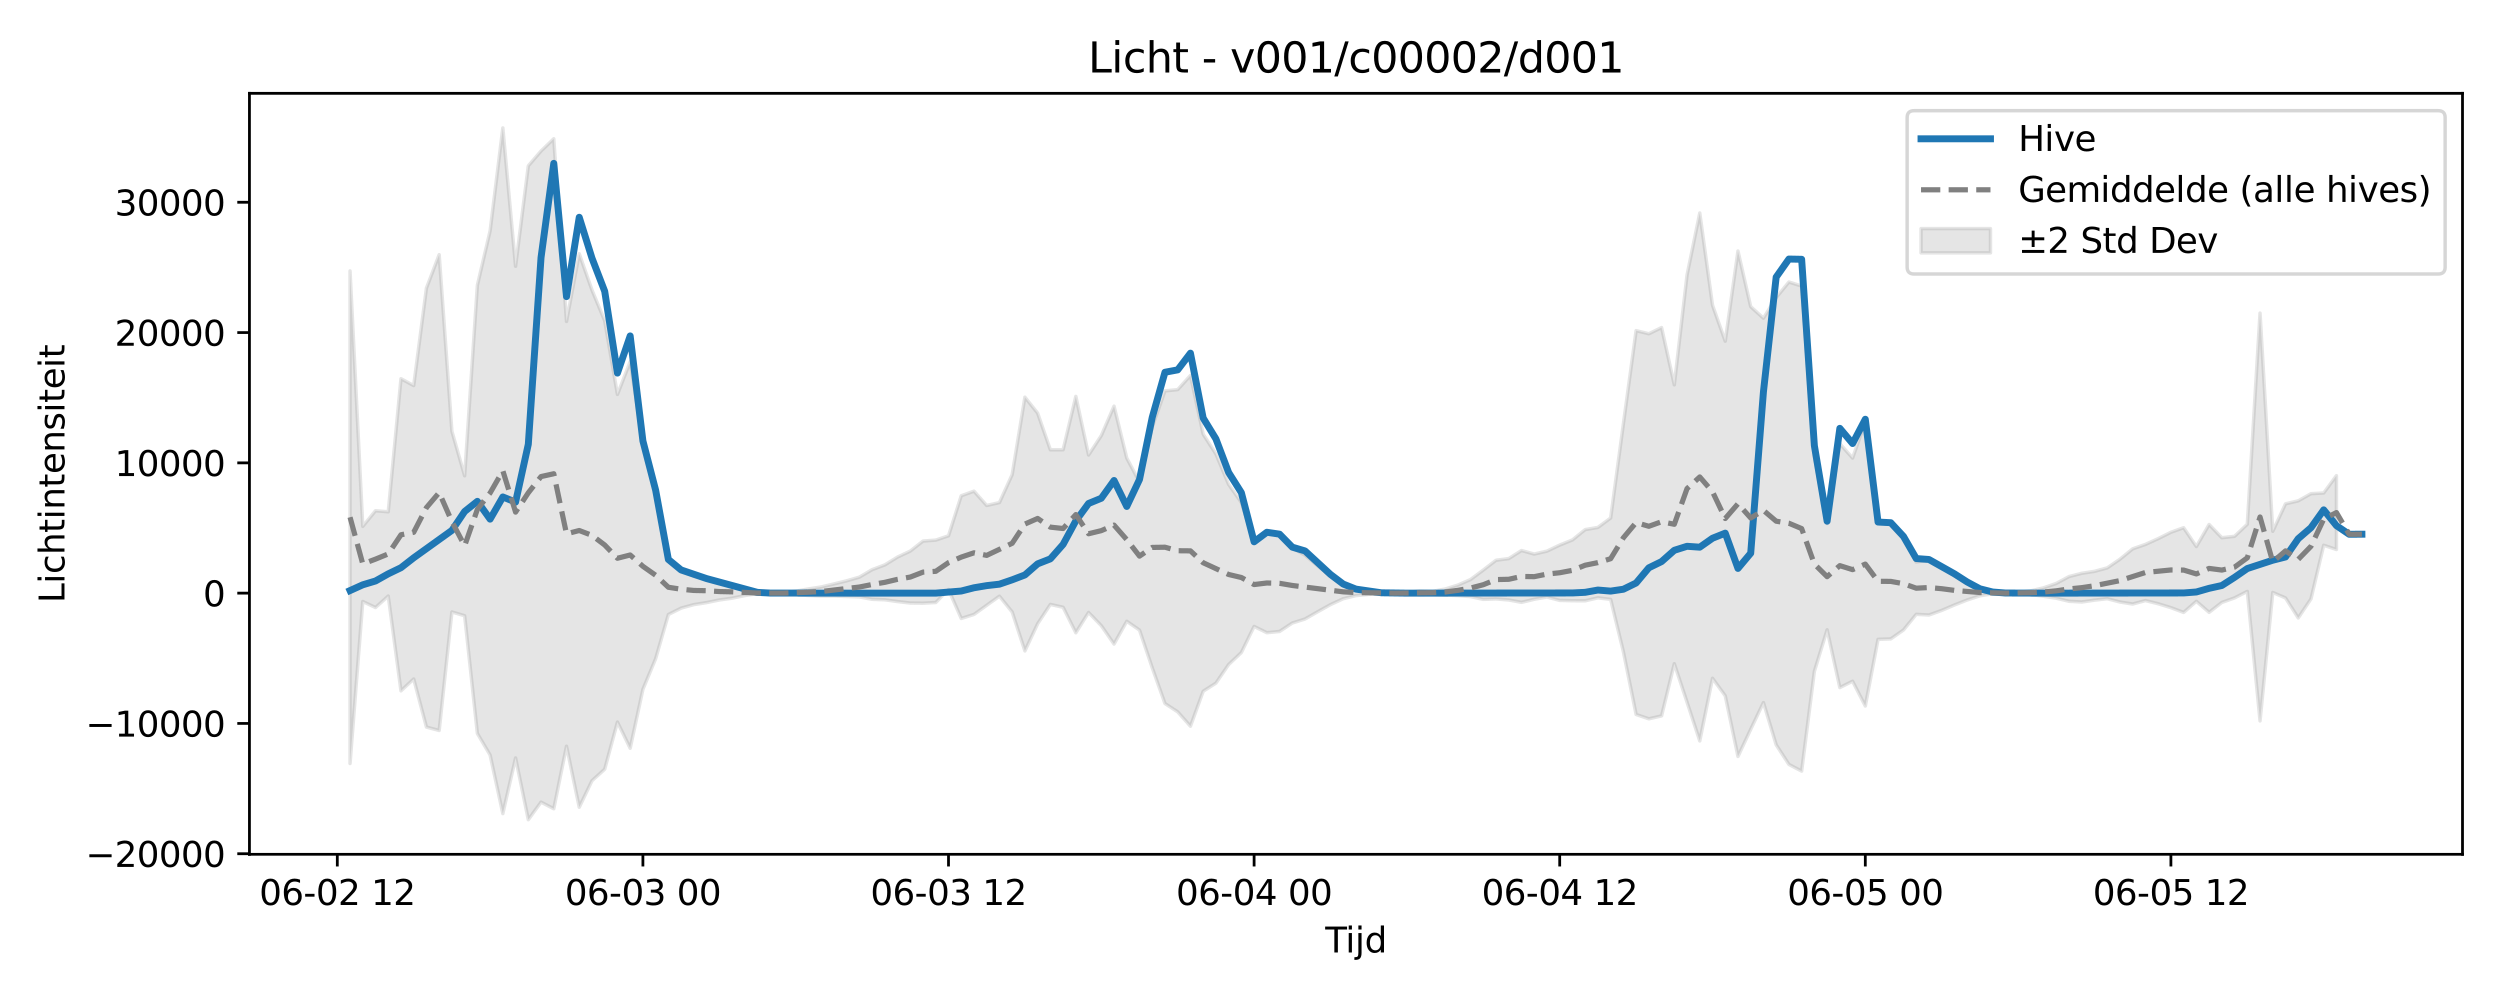 <?xml version="1.0" encoding="utf-8" standalone="no"?>
<!DOCTYPE svg PUBLIC "-//W3C//DTD SVG 1.1//EN"
  "http://www.w3.org/Graphics/SVG/1.1/DTD/svg11.dtd">
<svg xmlns:xlink="http://www.w3.org/1999/xlink" width="720pt" height="288pt" viewBox="0 0 720 288" xmlns="http://www.w3.org/2000/svg" version="1.1">
 <defs>
  <style type="text/css">*{stroke-linejoin: round; stroke-linecap: butt}</style>
 </defs>
 <g id="figure_1">
  <g id="patch_1">
   <path d="M 0 288 
L 720 288 
L 720 0 
L 0 0 
z
" style="fill: #ffffff"/>
  </g>
  <g id="axes_1">
   <g id="patch_2">
    <path d="M 71.84 246.04 
L 709.2 246.04 
L 709.2 26.88 
L 71.84 26.88 
z
" style="fill: #ffffff"/>
   </g>
   <g id="FillBetweenPolyCollection_1">
    <defs>
     <path id="m5ba660b149" d="M 100.811 -209.967 
L 100.811 -68.106 
L 104.478 -114.769 
L 108.145 -113.027 
L 111.813 -116.335 
L 115.48 -89.032 
L 119.147 -92.454 
L 122.814 -78.601 
L 126.481 -77.619 
L 130.149 -111.748 
L 133.816 -110.667 
L 137.483 -76.762 
L 141.15 -70.55 
L 144.817 -53.676 
L 148.485 -69.714 
L 152.152 -51.922 
L 155.819 -56.99 
L 159.486 -55.078 
L 163.153 -73.093 
L 166.821 -55.512 
L 170.488 -63.145 
L 174.155 -66.466 
L 177.822 -80.051 
L 181.489 -72.497 
L 185.157 -89.466 
L 188.824 -98.288 
L 192.491 -111.013 
L 196.158 -112.862 
L 199.825 -113.867 
L 203.493 -114.45 
L 207.16 -115.207 
L 210.827 -115.715 
L 214.494 -116.474 
L 218.161 -117.042 
L 221.829 -117.163 
L 225.496 -117.105 
L 229.163 -116.818 
L 232.83 -116.49 
L 236.497 -116.327 
L 240.165 -116.335 
L 243.832 -116.211 
L 247.499 -116.088 
L 251.166 -115.4 
L 254.833 -115.257 
L 258.501 -114.748 
L 262.168 -114.319 
L 265.835 -114.281 
L 269.502 -114.474 
L 273.169 -118.237 
L 276.837 -109.886 
L 280.504 -111.037 
L 284.171 -113.679 
L 287.838 -116.298 
L 291.506 -111.75 
L 295.173 -100.527 
L 298.84 -108.36 
L 302.507 -113.921 
L 306.174 -113.104 
L 309.842 -105.76 
L 313.509 -111.607 
L 317.176 -107.795 
L 320.843 -102.504 
L 324.51 -109.07 
L 328.178 -106.534 
L 331.845 -95.682 
L 335.512 -85.376 
L 339.179 -82.984 
L 342.846 -78.845 
L 346.514 -88.91 
L 350.181 -91.259 
L 353.848 -96.615 
L 357.515 -100.073 
L 361.182 -107.582 
L 364.85 -105.783 
L 368.517 -106.138 
L 372.184 -108.569 
L 375.851 -109.725 
L 379.518 -111.83 
L 383.186 -113.874 
L 386.853 -115.571 
L 390.52 -116.465 
L 394.187 -116.805 
L 397.854 -117.115 
L 401.522 -117.161 
L 405.189 -117.074 
L 408.856 -116.767 
L 412.523 -116.905 
L 416.19 -116.623 
L 419.858 -116.463 
L 423.525 -116.177 
L 427.192 -115.379 
L 430.859 -115.512 
L 434.526 -115.205 
L 438.194 -114.518 
L 441.861 -115.41 
L 445.528 -116.057 
L 449.195 -115.081 
L 452.862 -114.985 
L 456.53 -114.963 
L 460.197 -115.829 
L 463.864 -115.377 
L 467.531 -100.327 
L 471.198 -82.23 
L 474.866 -80.98 
L 478.533 -81.825 
L 482.2 -96.85 
L 485.867 -85.774 
L 489.534 -74.615 
L 493.202 -92.652 
L 496.869 -87.605 
L 500.536 -70.134 
L 504.203 -77.954 
L 507.871 -85.665 
L 511.538 -73.503 
L 515.205 -67.842 
L 518.872 -65.921 
L 522.539 -94.642 
L 526.207 -106.621 
L 529.874 -89.974 
L 533.541 -91.808 
L 537.208 -84.665 
L 540.875 -103.871 
L 544.543 -103.995 
L 548.21 -106.563 
L 551.877 -111.069 
L 555.544 -110.878 
L 559.211 -112.201 
L 562.879 -113.764 
L 566.546 -115.203 
L 570.213 -116.409 
L 573.88 -116.976 
L 577.547 -117.151 
L 581.215 -117.071 
L 584.882 -116.77 
L 588.549 -116.274 
L 592.216 -115.706 
L 595.883 -114.829 
L 599.551 -114.622 
L 603.218 -115.156 
L 606.885 -115.571 
L 610.552 -114.619 
L 614.219 -114.037 
L 617.887 -115.037 
L 621.554 -114.122 
L 625.221 -112.995 
L 628.888 -111.62 
L 632.555 -114.822 
L 636.223 -111.641 
L 639.89 -114.5 
L 643.557 -115.804 
L 647.224 -117.682 
L 650.891 -80.377 
L 654.559 -117.371 
L 658.226 -115.797 
L 661.893 -110.032 
L 665.56 -115.518 
L 669.227 -130.966 
L 672.895 -129.741 
L 672.895 -151.012 
L 672.895 -151.012 
L 669.227 -146.024 
L 665.56 -145.817 
L 661.893 -143.764 
L 658.226 -142.898 
L 654.559 -134.983 
L 650.891 -197.832 
L 647.224 -137.019 
L 643.557 -133.545 
L 639.89 -133.138 
L 636.223 -136.952 
L 632.555 -130.597 
L 628.888 -136.019 
L 625.221 -134.705 
L 621.554 -132.872 
L 617.887 -131.214 
L 614.219 -129.942 
L 610.552 -126.949 
L 606.885 -124.448 
L 603.218 -123.456 
L 599.551 -122.889 
L 595.883 -121.953 
L 592.216 -119.979 
L 588.549 -118.708 
L 584.882 -117.842 
L 581.215 -117.336 
L 577.547 -117.221 
L 573.88 -117.469 
L 570.213 -118.3 
L 566.546 -120.069 
L 562.879 -122.179 
L 559.211 -124.703 
L 555.544 -126.704 
L 551.877 -126.13 
L 548.21 -133.233 
L 544.543 -137.119 
L 540.875 -137.308 
L 537.208 -166.411 
L 533.541 -156.079 
L 529.874 -160.22 
L 526.207 -137.216 
L 522.539 -156.473 
L 518.872 -205.616 
L 515.205 -206.775 
L 511.538 -202.292 
L 507.871 -196.359 
L 504.203 -199.687 
L 500.536 -215.705 
L 496.869 -189.741 
L 493.202 -200.106 
L 489.534 -226.659 
L 485.867 -208.8 
L 482.2 -177.165 
L 478.533 -193.667 
L 474.866 -191.878 
L 471.198 -192.775 
L 467.531 -165.908 
L 463.864 -138.811 
L 460.197 -136.105 
L 456.53 -135.473 
L 452.862 -132.502 
L 449.195 -131.019 
L 445.528 -129.277 
L 441.861 -128.434 
L 438.194 -129.452 
L 434.526 -127.124 
L 430.859 -126.65 
L 427.192 -123.829 
L 423.525 -121.099 
L 419.858 -119.496 
L 416.19 -118.355 
L 412.523 -117.7 
L 408.856 -117.825 
L 405.189 -117.336 
L 401.522 -117.202 
L 397.854 -117.266 
L 394.187 -117.72 
L 390.52 -118.218 
L 386.853 -119.528 
L 383.186 -122.017 
L 379.518 -125.013 
L 375.851 -128.1 
L 372.184 -130.198 
L 368.517 -133.877 
L 364.85 -134.414 
L 361.182 -131.716 
L 357.515 -143.279 
L 353.848 -148.481 
L 350.181 -157.255 
L 346.514 -162.953 
L 342.846 -179.86 
L 339.179 -175.789 
L 335.512 -175.428 
L 331.845 -165.001 
L 328.178 -149.139 
L 324.51 -156.084 
L 320.843 -171.027 
L 317.176 -162.557 
L 313.509 -156.951 
L 309.842 -173.842 
L 306.174 -158.469 
L 302.507 -158.448 
L 298.84 -169.01 
L 295.173 -173.617 
L 291.506 -151.319 
L 287.838 -143.264 
L 284.171 -142.425 
L 280.504 -146.547 
L 276.837 -145.221 
L 273.169 -133.698 
L 269.502 -132.447 
L 265.835 -132.18 
L 262.168 -129.299 
L 258.501 -127.566 
L 254.833 -125.317 
L 251.166 -123.938 
L 247.499 -121.782 
L 243.832 -120.725 
L 240.165 -119.825 
L 236.497 -118.956 
L 232.83 -118.391 
L 229.163 -117.731 
L 225.496 -117.281 
L 221.829 -117.197 
L 218.161 -117.373 
L 214.494 -118.205 
L 210.827 -119.386 
L 207.16 -120.063 
L 203.493 -121.301 
L 199.825 -122.028 
L 196.158 -123.747 
L 192.491 -126.723 
L 188.824 -146.358 
L 185.157 -160.338 
L 181.489 -183.832 
L 177.822 -174.4 
L 174.155 -195.613 
L 170.488 -204.48 
L 166.821 -214.916 
L 163.153 -195.42 
L 159.486 -248.044 
L 155.819 -244.509 
L 152.152 -240.238 
L 148.485 -211.309 
L 144.817 -251.158 
L 141.15 -221.505 
L 137.483 -205.843 
L 133.816 -150.961 
L 130.149 -163.799 
L 126.481 -214.655 
L 122.814 -205.022 
L 119.147 -176.954 
L 115.48 -178.935 
L 111.813 -140.609 
L 108.145 -140.908 
L 104.478 -136.405 
L 100.811 -209.967 
z
" style="stroke: #808080; stroke-opacity: 0.2"/>
    </defs>
    <g clip-path="url(#pe8f5795808)">
     <use xlink:href="#m5ba660b149" x="0" y="288" style="fill: #808080; fill-opacity: 0.2; stroke: #808080; stroke-opacity: 0.2"/>
    </g>
   </g>
   <g id="matplotlib.axis_1">
    <g id="xtick_1">
     <g id="line2d_1">
      <defs>
       <path id="mc832cf63a9" d="M 0 0 
L 0 3.5 
" style="stroke: #000000; stroke-width: 0.8"/>
      </defs>
      <g>
       <use xlink:href="#mc832cf63a9" x="97.144" y="246.04" style="stroke: #000000; stroke-width: 0.8"/>
      </g>
     </g>
     <g id="text_1">
      <!-- 06-02 12 -->
      <g transform="translate(74.663 260.638) scale(0.1 -0.1)">
       <defs>
        <path id="DejaVuSans-30" d="M 2034 4250 
Q 1547 4250 1301 3770 
Q 1056 3291 1056 2328 
Q 1056 1369 1301 889 
Q 1547 409 2034 409 
Q 2525 409 2770 889 
Q 3016 1369 3016 2328 
Q 3016 3291 2770 3770 
Q 2525 4250 2034 4250 
z
M 2034 4750 
Q 2819 4750 3233 4129 
Q 3647 3509 3647 2328 
Q 3647 1150 3233 529 
Q 2819 -91 2034 -91 
Q 1250 -91 836 529 
Q 422 1150 422 2328 
Q 422 3509 836 4129 
Q 1250 4750 2034 4750 
z
" transform="scale(0.016)"/>
        <path id="DejaVuSans-36" d="M 2113 2584 
Q 1688 2584 1439 2293 
Q 1191 2003 1191 1497 
Q 1191 994 1439 701 
Q 1688 409 2113 409 
Q 2538 409 2786 701 
Q 3034 994 3034 1497 
Q 3034 2003 2786 2293 
Q 2538 2584 2113 2584 
z
M 3366 4563 
L 3366 3988 
Q 3128 4100 2886 4159 
Q 2644 4219 2406 4219 
Q 1781 4219 1451 3797 
Q 1122 3375 1075 2522 
Q 1259 2794 1537 2939 
Q 1816 3084 2150 3084 
Q 2853 3084 3261 2657 
Q 3669 2231 3669 1497 
Q 3669 778 3244 343 
Q 2819 -91 2113 -91 
Q 1303 -91 875 529 
Q 447 1150 447 2328 
Q 447 3434 972 4092 
Q 1497 4750 2381 4750 
Q 2619 4750 2861 4703 
Q 3103 4656 3366 4563 
z
" transform="scale(0.016)"/>
        <path id="DejaVuSans-2d" d="M 313 2009 
L 1997 2009 
L 1997 1497 
L 313 1497 
L 313 2009 
z
" transform="scale(0.016)"/>
        <path id="DejaVuSans-32" d="M 1228 531 
L 3431 531 
L 3431 0 
L 469 0 
L 469 531 
Q 828 903 1448 1529 
Q 2069 2156 2228 2338 
Q 2531 2678 2651 2914 
Q 2772 3150 2772 3378 
Q 2772 3750 2511 3984 
Q 2250 4219 1831 4219 
Q 1534 4219 1204 4116 
Q 875 4013 500 3803 
L 500 4441 
Q 881 4594 1212 4672 
Q 1544 4750 1819 4750 
Q 2544 4750 2975 4387 
Q 3406 4025 3406 3419 
Q 3406 3131 3298 2873 
Q 3191 2616 2906 2266 
Q 2828 2175 2409 1742 
Q 1991 1309 1228 531 
z
" transform="scale(0.016)"/>
        <path id="DejaVuSans-20" transform="scale(0.016)"/>
        <path id="DejaVuSans-31" d="M 794 531 
L 1825 531 
L 1825 4091 
L 703 3866 
L 703 4441 
L 1819 4666 
L 2450 4666 
L 2450 531 
L 3481 531 
L 3481 0 
L 794 0 
L 794 531 
z
" transform="scale(0.016)"/>
       </defs>
       <use xlink:href="#DejaVuSans-30"/>
       <use xlink:href="#DejaVuSans-36" transform="translate(63.623 0)"/>
       <use xlink:href="#DejaVuSans-2d" transform="translate(127.246 0)"/>
       <use xlink:href="#DejaVuSans-30" transform="translate(163.33 0)"/>
       <use xlink:href="#DejaVuSans-32" transform="translate(226.953 0)"/>
       <use xlink:href="#DejaVuSans-20" transform="translate(290.576 0)"/>
       <use xlink:href="#DejaVuSans-31" transform="translate(322.363 0)"/>
       <use xlink:href="#DejaVuSans-32" transform="translate(385.986 0)"/>
      </g>
     </g>
    </g>
    <g id="xtick_2">
     <g id="line2d_2">
      <g>
       <use xlink:href="#mc832cf63a9" x="185.157" y="246.04" style="stroke: #000000; stroke-width: 0.8"/>
      </g>
     </g>
     <g id="text_2">
      <!-- 06-03 00 -->
      <g transform="translate(162.676 260.638) scale(0.1 -0.1)">
       <defs>
        <path id="DejaVuSans-33" d="M 2597 2516 
Q 3050 2419 3304 2112 
Q 3559 1806 3559 1356 
Q 3559 666 3084 287 
Q 2609 -91 1734 -91 
Q 1441 -91 1130 -33 
Q 819 25 488 141 
L 488 750 
Q 750 597 1062 519 
Q 1375 441 1716 441 
Q 2309 441 2620 675 
Q 2931 909 2931 1356 
Q 2931 1769 2642 2001 
Q 2353 2234 1838 2234 
L 1294 2234 
L 1294 2753 
L 1863 2753 
Q 2328 2753 2575 2939 
Q 2822 3125 2822 3475 
Q 2822 3834 2567 4026 
Q 2313 4219 1838 4219 
Q 1578 4219 1281 4162 
Q 984 4106 628 3988 
L 628 4550 
Q 988 4650 1302 4700 
Q 1616 4750 1894 4750 
Q 2613 4750 3031 4423 
Q 3450 4097 3450 3541 
Q 3450 3153 3228 2886 
Q 3006 2619 2597 2516 
z
" transform="scale(0.016)"/>
       </defs>
       <use xlink:href="#DejaVuSans-30"/>
       <use xlink:href="#DejaVuSans-36" transform="translate(63.623 0)"/>
       <use xlink:href="#DejaVuSans-2d" transform="translate(127.246 0)"/>
       <use xlink:href="#DejaVuSans-30" transform="translate(163.33 0)"/>
       <use xlink:href="#DejaVuSans-33" transform="translate(226.953 0)"/>
       <use xlink:href="#DejaVuSans-20" transform="translate(290.576 0)"/>
       <use xlink:href="#DejaVuSans-30" transform="translate(322.363 0)"/>
       <use xlink:href="#DejaVuSans-30" transform="translate(385.986 0)"/>
      </g>
     </g>
    </g>
    <g id="xtick_3">
     <g id="line2d_3">
      <g>
       <use xlink:href="#mc832cf63a9" x="273.169" y="246.04" style="stroke: #000000; stroke-width: 0.8"/>
      </g>
     </g>
     <g id="text_3">
      <!-- 06-03 12 -->
      <g transform="translate(250.689 260.638) scale(0.1 -0.1)">
       <use xlink:href="#DejaVuSans-30"/>
       <use xlink:href="#DejaVuSans-36" transform="translate(63.623 0)"/>
       <use xlink:href="#DejaVuSans-2d" transform="translate(127.246 0)"/>
       <use xlink:href="#DejaVuSans-30" transform="translate(163.33 0)"/>
       <use xlink:href="#DejaVuSans-33" transform="translate(226.953 0)"/>
       <use xlink:href="#DejaVuSans-20" transform="translate(290.576 0)"/>
       <use xlink:href="#DejaVuSans-31" transform="translate(322.363 0)"/>
       <use xlink:href="#DejaVuSans-32" transform="translate(385.986 0)"/>
      </g>
     </g>
    </g>
    <g id="xtick_4">
     <g id="line2d_4">
      <g>
       <use xlink:href="#mc832cf63a9" x="361.182" y="246.04" style="stroke: #000000; stroke-width: 0.8"/>
      </g>
     </g>
     <g id="text_4">
      <!-- 06-04 00 -->
      <g transform="translate(338.702 260.638) scale(0.1 -0.1)">
       <defs>
        <path id="DejaVuSans-34" d="M 2419 4116 
L 825 1625 
L 2419 1625 
L 2419 4116 
z
M 2253 4666 
L 3047 4666 
L 3047 1625 
L 3713 1625 
L 3713 1100 
L 3047 1100 
L 3047 0 
L 2419 0 
L 2419 1100 
L 313 1100 
L 313 1709 
L 2253 4666 
z
" transform="scale(0.016)"/>
       </defs>
       <use xlink:href="#DejaVuSans-30"/>
       <use xlink:href="#DejaVuSans-36" transform="translate(63.623 0)"/>
       <use xlink:href="#DejaVuSans-2d" transform="translate(127.246 0)"/>
       <use xlink:href="#DejaVuSans-30" transform="translate(163.33 0)"/>
       <use xlink:href="#DejaVuSans-34" transform="translate(226.953 0)"/>
       <use xlink:href="#DejaVuSans-20" transform="translate(290.576 0)"/>
       <use xlink:href="#DejaVuSans-30" transform="translate(322.363 0)"/>
       <use xlink:href="#DejaVuSans-30" transform="translate(385.986 0)"/>
      </g>
     </g>
    </g>
    <g id="xtick_5">
     <g id="line2d_5">
      <g>
       <use xlink:href="#mc832cf63a9" x="449.195" y="246.04" style="stroke: #000000; stroke-width: 0.8"/>
      </g>
     </g>
     <g id="text_5">
      <!-- 06-04 12 -->
      <g transform="translate(426.715 260.638) scale(0.1 -0.1)">
       <use xlink:href="#DejaVuSans-30"/>
       <use xlink:href="#DejaVuSans-36" transform="translate(63.623 0)"/>
       <use xlink:href="#DejaVuSans-2d" transform="translate(127.246 0)"/>
       <use xlink:href="#DejaVuSans-30" transform="translate(163.33 0)"/>
       <use xlink:href="#DejaVuSans-34" transform="translate(226.953 0)"/>
       <use xlink:href="#DejaVuSans-20" transform="translate(290.576 0)"/>
       <use xlink:href="#DejaVuSans-31" transform="translate(322.363 0)"/>
       <use xlink:href="#DejaVuSans-32" transform="translate(385.986 0)"/>
      </g>
     </g>
    </g>
    <g id="xtick_6">
     <g id="line2d_6">
      <g>
       <use xlink:href="#mc832cf63a9" x="537.208" y="246.04" style="stroke: #000000; stroke-width: 0.8"/>
      </g>
     </g>
     <g id="text_6">
      <!-- 06-05 00 -->
      <g transform="translate(514.728 260.638) scale(0.1 -0.1)">
       <defs>
        <path id="DejaVuSans-35" d="M 691 4666 
L 3169 4666 
L 3169 4134 
L 1269 4134 
L 1269 2991 
Q 1406 3038 1543 3061 
Q 1681 3084 1819 3084 
Q 2600 3084 3056 2656 
Q 3513 2228 3513 1497 
Q 3513 744 3044 326 
Q 2575 -91 1722 -91 
Q 1428 -91 1123 -41 
Q 819 9 494 109 
L 494 744 
Q 775 591 1075 516 
Q 1375 441 1709 441 
Q 2250 441 2565 725 
Q 2881 1009 2881 1497 
Q 2881 1984 2565 2268 
Q 2250 2553 1709 2553 
Q 1456 2553 1204 2497 
Q 953 2441 691 2322 
L 691 4666 
z
" transform="scale(0.016)"/>
       </defs>
       <use xlink:href="#DejaVuSans-30"/>
       <use xlink:href="#DejaVuSans-36" transform="translate(63.623 0)"/>
       <use xlink:href="#DejaVuSans-2d" transform="translate(127.246 0)"/>
       <use xlink:href="#DejaVuSans-30" transform="translate(163.33 0)"/>
       <use xlink:href="#DejaVuSans-35" transform="translate(226.953 0)"/>
       <use xlink:href="#DejaVuSans-20" transform="translate(290.576 0)"/>
       <use xlink:href="#DejaVuSans-30" transform="translate(322.363 0)"/>
       <use xlink:href="#DejaVuSans-30" transform="translate(385.986 0)"/>
      </g>
     </g>
    </g>
    <g id="xtick_7">
     <g id="line2d_7">
      <g>
       <use xlink:href="#mc832cf63a9" x="625.221" y="246.04" style="stroke: #000000; stroke-width: 0.8"/>
      </g>
     </g>
     <g id="text_7">
      <!-- 06-05 12 -->
      <g transform="translate(602.741 260.638) scale(0.1 -0.1)">
       <use xlink:href="#DejaVuSans-30"/>
       <use xlink:href="#DejaVuSans-36" transform="translate(63.623 0)"/>
       <use xlink:href="#DejaVuSans-2d" transform="translate(127.246 0)"/>
       <use xlink:href="#DejaVuSans-30" transform="translate(163.33 0)"/>
       <use xlink:href="#DejaVuSans-35" transform="translate(226.953 0)"/>
       <use xlink:href="#DejaVuSans-20" transform="translate(290.576 0)"/>
       <use xlink:href="#DejaVuSans-31" transform="translate(322.363 0)"/>
       <use xlink:href="#DejaVuSans-32" transform="translate(385.986 0)"/>
      </g>
     </g>
    </g>
    <g id="text_8">
     <!-- Tijd -->
     <g transform="translate(381.67 274.317) scale(0.1 -0.1)">
      <defs>
       <path id="DejaVuSans-54" d="M -19 4666 
L 3928 4666 
L 3928 4134 
L 2272 4134 
L 2272 0 
L 1638 0 
L 1638 4134 
L -19 4134 
L -19 4666 
z
" transform="scale(0.016)"/>
       <path id="DejaVuSans-69" d="M 603 3500 
L 1178 3500 
L 1178 0 
L 603 0 
L 603 3500 
z
M 603 4863 
L 1178 4863 
L 1178 4134 
L 603 4134 
L 603 4863 
z
" transform="scale(0.016)"/>
       <path id="DejaVuSans-6a" d="M 603 3500 
L 1178 3500 
L 1178 -63 
Q 1178 -731 923 -1031 
Q 669 -1331 103 -1331 
L -116 -1331 
L -116 -844 
L 38 -844 
Q 366 -844 484 -692 
Q 603 -541 603 -63 
L 603 3500 
z
M 603 4863 
L 1178 4863 
L 1178 4134 
L 603 4134 
L 603 4863 
z
" transform="scale(0.016)"/>
       <path id="DejaVuSans-64" d="M 2906 2969 
L 2906 4863 
L 3481 4863 
L 3481 0 
L 2906 0 
L 2906 525 
Q 2725 213 2448 61 
Q 2172 -91 1784 -91 
Q 1150 -91 751 415 
Q 353 922 353 1747 
Q 353 2572 751 3078 
Q 1150 3584 1784 3584 
Q 2172 3584 2448 3432 
Q 2725 3281 2906 2969 
z
M 947 1747 
Q 947 1113 1208 752 
Q 1469 391 1925 391 
Q 2381 391 2643 752 
Q 2906 1113 2906 1747 
Q 2906 2381 2643 2742 
Q 2381 3103 1925 3103 
Q 1469 3103 1208 2742 
Q 947 2381 947 1747 
z
" transform="scale(0.016)"/>
      </defs>
      <use xlink:href="#DejaVuSans-54"/>
      <use xlink:href="#DejaVuSans-69" transform="translate(57.959 0)"/>
      <use xlink:href="#DejaVuSans-6a" transform="translate(85.742 0)"/>
      <use xlink:href="#DejaVuSans-64" transform="translate(113.525 0)"/>
     </g>
    </g>
   </g>
   <g id="matplotlib.axis_2">
    <g id="ytick_1">
     <g id="line2d_8">
      <defs>
       <path id="m5c5ae1274a" d="M 0 0 
L -3.5 0 
" style="stroke: #000000; stroke-width: 0.8"/>
      </defs>
      <g>
       <use xlink:href="#m5c5ae1274a" x="71.84" y="245.87" style="stroke: #000000; stroke-width: 0.8"/>
      </g>
     </g>
     <g id="text_9">
      <!-- −20000 -->
      <g transform="translate(24.648 249.669) scale(0.1 -0.1)">
       <defs>
        <path id="DejaVuSans-2212" d="M 678 2272 
L 4684 2272 
L 4684 1741 
L 678 1741 
L 678 2272 
z
" transform="scale(0.016)"/>
       </defs>
       <use xlink:href="#DejaVuSans-2212"/>
       <use xlink:href="#DejaVuSans-32" transform="translate(83.789 0)"/>
       <use xlink:href="#DejaVuSans-30" transform="translate(147.412 0)"/>
       <use xlink:href="#DejaVuSans-30" transform="translate(211.035 0)"/>
       <use xlink:href="#DejaVuSans-30" transform="translate(274.658 0)"/>
       <use xlink:href="#DejaVuSans-30" transform="translate(338.281 0)"/>
      </g>
     </g>
    </g>
    <g id="ytick_2">
     <g id="line2d_9">
      <g>
       <use xlink:href="#m5c5ae1274a" x="71.84" y="208.347" style="stroke: #000000; stroke-width: 0.8"/>
      </g>
     </g>
     <g id="text_10">
      <!-- −10000 -->
      <g transform="translate(24.648 212.146) scale(0.1 -0.1)">
       <use xlink:href="#DejaVuSans-2212"/>
       <use xlink:href="#DejaVuSans-31" transform="translate(83.789 0)"/>
       <use xlink:href="#DejaVuSans-30" transform="translate(147.412 0)"/>
       <use xlink:href="#DejaVuSans-30" transform="translate(211.035 0)"/>
       <use xlink:href="#DejaVuSans-30" transform="translate(274.658 0)"/>
       <use xlink:href="#DejaVuSans-30" transform="translate(338.281 0)"/>
      </g>
     </g>
    </g>
    <g id="ytick_3">
     <g id="line2d_10">
      <g>
       <use xlink:href="#m5c5ae1274a" x="71.84" y="170.824" style="stroke: #000000; stroke-width: 0.8"/>
      </g>
     </g>
     <g id="text_11">
      <!-- 0 -->
      <g transform="translate(58.477 174.623) scale(0.1 -0.1)">
       <use xlink:href="#DejaVuSans-30"/>
      </g>
     </g>
    </g>
    <g id="ytick_4">
     <g id="line2d_11">
      <g>
       <use xlink:href="#m5c5ae1274a" x="71.84" y="133.301" style="stroke: #000000; stroke-width: 0.8"/>
      </g>
     </g>
     <g id="text_12">
      <!-- 10000 -->
      <g transform="translate(33.028 137.1) scale(0.1 -0.1)">
       <use xlink:href="#DejaVuSans-31"/>
       <use xlink:href="#DejaVuSans-30" transform="translate(63.623 0)"/>
       <use xlink:href="#DejaVuSans-30" transform="translate(127.246 0)"/>
       <use xlink:href="#DejaVuSans-30" transform="translate(190.869 0)"/>
       <use xlink:href="#DejaVuSans-30" transform="translate(254.492 0)"/>
      </g>
     </g>
    </g>
    <g id="ytick_5">
     <g id="line2d_12">
      <g>
       <use xlink:href="#m5c5ae1274a" x="71.84" y="95.778" style="stroke: #000000; stroke-width: 0.8"/>
      </g>
     </g>
     <g id="text_13">
      <!-- 20000 -->
      <g transform="translate(33.028 99.577) scale(0.1 -0.1)">
       <use xlink:href="#DejaVuSans-32"/>
       <use xlink:href="#DejaVuSans-30" transform="translate(63.623 0)"/>
       <use xlink:href="#DejaVuSans-30" transform="translate(127.246 0)"/>
       <use xlink:href="#DejaVuSans-30" transform="translate(190.869 0)"/>
       <use xlink:href="#DejaVuSans-30" transform="translate(254.492 0)"/>
      </g>
     </g>
    </g>
    <g id="ytick_6">
     <g id="line2d_13">
      <g>
       <use xlink:href="#m5c5ae1274a" x="71.84" y="58.254" style="stroke: #000000; stroke-width: 0.8"/>
      </g>
     </g>
     <g id="text_14">
      <!-- 30000 -->
      <g transform="translate(33.028 62.054) scale(0.1 -0.1)">
       <use xlink:href="#DejaVuSans-33"/>
       <use xlink:href="#DejaVuSans-30" transform="translate(63.623 0)"/>
       <use xlink:href="#DejaVuSans-30" transform="translate(127.246 0)"/>
       <use xlink:href="#DejaVuSans-30" transform="translate(190.869 0)"/>
       <use xlink:href="#DejaVuSans-30" transform="translate(254.492 0)"/>
      </g>
     </g>
    </g>
    <g id="text_15">
     <!-- Lichtintensiteit -->
     <g transform="translate(18.568 173.656) rotate(-90) scale(0.1 -0.1)">
      <defs>
       <path id="DejaVuSans-4c" d="M 628 4666 
L 1259 4666 
L 1259 531 
L 3531 531 
L 3531 0 
L 628 0 
L 628 4666 
z
" transform="scale(0.016)"/>
       <path id="DejaVuSans-63" d="M 3122 3366 
L 3122 2828 
Q 2878 2963 2633 3030 
Q 2388 3097 2138 3097 
Q 1578 3097 1268 2742 
Q 959 2388 959 1747 
Q 959 1106 1268 751 
Q 1578 397 2138 397 
Q 2388 397 2633 464 
Q 2878 531 3122 666 
L 3122 134 
Q 2881 22 2623 -34 
Q 2366 -91 2075 -91 
Q 1284 -91 818 406 
Q 353 903 353 1747 
Q 353 2603 823 3093 
Q 1294 3584 2113 3584 
Q 2378 3584 2631 3529 
Q 2884 3475 3122 3366 
z
" transform="scale(0.016)"/>
       <path id="DejaVuSans-68" d="M 3513 2113 
L 3513 0 
L 2938 0 
L 2938 2094 
Q 2938 2591 2744 2837 
Q 2550 3084 2163 3084 
Q 1697 3084 1428 2787 
Q 1159 2491 1159 1978 
L 1159 0 
L 581 0 
L 581 4863 
L 1159 4863 
L 1159 2956 
Q 1366 3272 1645 3428 
Q 1925 3584 2291 3584 
Q 2894 3584 3203 3211 
Q 3513 2838 3513 2113 
z
" transform="scale(0.016)"/>
       <path id="DejaVuSans-74" d="M 1172 4494 
L 1172 3500 
L 2356 3500 
L 2356 3053 
L 1172 3053 
L 1172 1153 
Q 1172 725 1289 603 
Q 1406 481 1766 481 
L 2356 481 
L 2356 0 
L 1766 0 
Q 1100 0 847 248 
Q 594 497 594 1153 
L 594 3053 
L 172 3053 
L 172 3500 
L 594 3500 
L 594 4494 
L 1172 4494 
z
" transform="scale(0.016)"/>
       <path id="DejaVuSans-6e" d="M 3513 2113 
L 3513 0 
L 2938 0 
L 2938 2094 
Q 2938 2591 2744 2837 
Q 2550 3084 2163 3084 
Q 1697 3084 1428 2787 
Q 1159 2491 1159 1978 
L 1159 0 
L 581 0 
L 581 3500 
L 1159 3500 
L 1159 2956 
Q 1366 3272 1645 3428 
Q 1925 3584 2291 3584 
Q 2894 3584 3203 3211 
Q 3513 2838 3513 2113 
z
" transform="scale(0.016)"/>
       <path id="DejaVuSans-65" d="M 3597 1894 
L 3597 1613 
L 953 1613 
Q 991 1019 1311 708 
Q 1631 397 2203 397 
Q 2534 397 2845 478 
Q 3156 559 3463 722 
L 3463 178 
Q 3153 47 2828 -22 
Q 2503 -91 2169 -91 
Q 1331 -91 842 396 
Q 353 884 353 1716 
Q 353 2575 817 3079 
Q 1281 3584 2069 3584 
Q 2775 3584 3186 3129 
Q 3597 2675 3597 1894 
z
M 3022 2063 
Q 3016 2534 2758 2815 
Q 2500 3097 2075 3097 
Q 1594 3097 1305 2825 
Q 1016 2553 972 2059 
L 3022 2063 
z
" transform="scale(0.016)"/>
       <path id="DejaVuSans-73" d="M 2834 3397 
L 2834 2853 
Q 2591 2978 2328 3040 
Q 2066 3103 1784 3103 
Q 1356 3103 1142 2972 
Q 928 2841 928 2578 
Q 928 2378 1081 2264 
Q 1234 2150 1697 2047 
L 1894 2003 
Q 2506 1872 2764 1633 
Q 3022 1394 3022 966 
Q 3022 478 2636 193 
Q 2250 -91 1575 -91 
Q 1294 -91 989 -36 
Q 684 19 347 128 
L 347 722 
Q 666 556 975 473 
Q 1284 391 1588 391 
Q 1994 391 2212 530 
Q 2431 669 2431 922 
Q 2431 1156 2273 1281 
Q 2116 1406 1581 1522 
L 1381 1569 
Q 847 1681 609 1914 
Q 372 2147 372 2553 
Q 372 3047 722 3315 
Q 1072 3584 1716 3584 
Q 2034 3584 2315 3537 
Q 2597 3491 2834 3397 
z
" transform="scale(0.016)"/>
      </defs>
      <use xlink:href="#DejaVuSans-4c"/>
      <use xlink:href="#DejaVuSans-69" transform="translate(55.713 0)"/>
      <use xlink:href="#DejaVuSans-63" transform="translate(83.496 0)"/>
      <use xlink:href="#DejaVuSans-68" transform="translate(138.477 0)"/>
      <use xlink:href="#DejaVuSans-74" transform="translate(201.855 0)"/>
      <use xlink:href="#DejaVuSans-69" transform="translate(241.064 0)"/>
      <use xlink:href="#DejaVuSans-6e" transform="translate(268.848 0)"/>
      <use xlink:href="#DejaVuSans-74" transform="translate(332.227 0)"/>
      <use xlink:href="#DejaVuSans-65" transform="translate(371.436 0)"/>
      <use xlink:href="#DejaVuSans-6e" transform="translate(432.959 0)"/>
      <use xlink:href="#DejaVuSans-73" transform="translate(496.338 0)"/>
      <use xlink:href="#DejaVuSans-69" transform="translate(548.438 0)"/>
      <use xlink:href="#DejaVuSans-74" transform="translate(576.221 0)"/>
      <use xlink:href="#DejaVuSans-65" transform="translate(615.43 0)"/>
      <use xlink:href="#DejaVuSans-69" transform="translate(676.953 0)"/>
      <use xlink:href="#DejaVuSans-74" transform="translate(704.736 0)"/>
     </g>
    </g>
   </g>
   <g id="line2d_14">
    <path d="M 100.811 170.083 
L 104.478 168.424 
L 108.145 167.323 
L 111.813 165.269 
L 115.48 163.499 
L 119.147 160.647 
L 130.149 152.752 
L 133.816 147.308 
L 137.483 144.389 
L 141.15 149.513 
L 144.817 143.126 
L 148.485 144.605 
L 152.152 127.951 
L 155.819 74.159 
L 159.486 47.05 
L 163.153 85.423 
L 166.821 62.578 
L 170.488 74.342 
L 174.155 83.893 
L 177.822 107.447 
L 181.489 96.746 
L 185.157 126.989 
L 188.824 141.167 
L 192.491 161.123 
L 196.158 164.142 
L 203.493 166.629 
L 218.161 170.605 
L 221.829 170.801 
L 240.165 170.824 
L 269.502 170.821 
L 276.837 170.216 
L 280.504 169.279 
L 284.171 168.66 
L 287.838 168.241 
L 291.506 166.986 
L 295.173 165.587 
L 298.84 162.389 
L 302.507 160.952 
L 306.174 156.785 
L 309.842 149.997 
L 313.509 145.001 
L 317.176 143.494 
L 320.843 138.383 
L 324.51 145.855 
L 328.178 138.085 
L 331.845 120.201 
L 335.512 107.209 
L 339.179 106.522 
L 342.846 101.71 
L 346.514 120.395 
L 350.181 126.402 
L 353.848 136.08 
L 357.515 141.894 
L 361.182 156.036 
L 364.85 153.291 
L 368.517 153.837 
L 372.184 157.579 
L 375.851 158.67 
L 383.186 165.438 
L 386.853 168.207 
L 390.52 169.665 
L 397.854 170.724 
L 405.189 170.824 
L 452.862 170.771 
L 456.53 170.588 
L 460.197 169.931 
L 463.864 170.236 
L 467.531 169.7 
L 471.198 167.907 
L 474.866 163.529 
L 478.533 161.731 
L 482.2 158.487 
L 485.867 157.331 
L 489.534 157.588 
L 493.202 155.014 
L 496.869 153.548 
L 500.536 163.702 
L 504.203 159.326 
L 507.871 112.84 
L 511.538 79.803 
L 515.205 74.603 
L 518.872 74.677 
L 522.539 128.349 
L 526.207 150.096 
L 529.874 123.364 
L 533.541 127.731 
L 537.208 120.746 
L 540.875 150.348 
L 544.543 150.54 
L 548.21 154.492 
L 551.877 160.862 
L 555.544 161.132 
L 562.879 165.258 
L 566.546 167.605 
L 570.213 169.573 
L 573.88 170.498 
L 577.547 170.785 
L 588.549 170.824 
L 628.888 170.77 
L 632.555 170.491 
L 636.223 169.437 
L 639.89 168.626 
L 643.557 166.274 
L 647.224 163.74 
L 654.559 161.343 
L 658.226 160.41 
L 661.893 155.139 
L 665.56 151.976 
L 669.227 146.843 
L 672.895 151.384 
L 676.562 153.871 
L 680.229 153.849 
L 680.229 153.849 
" clip-path="url(#pe8f5795808)" style="fill: none; stroke: #1f77b4; stroke-width: 2; stroke-linecap: square"/>
   </g>
   <g id="line2d_15">
    <path d="M 100.811 148.964 
L 104.478 162.413 
L 108.145 161.032 
L 111.813 159.528 
L 115.48 154.016 
L 119.147 153.296 
L 122.814 146.188 
L 126.481 141.863 
L 130.149 150.226 
L 133.816 157.186 
L 137.483 146.697 
L 141.15 141.972 
L 144.817 135.583 
L 148.485 147.489 
L 152.152 141.92 
L 155.819 137.25 
L 159.486 136.439 
L 163.153 153.744 
L 166.821 152.786 
L 170.488 154.187 
L 174.155 156.961 
L 177.822 160.775 
L 181.489 159.836 
L 185.157 163.098 
L 188.824 165.677 
L 192.491 169.132 
L 196.158 169.696 
L 199.825 170.052 
L 203.493 170.125 
L 207.16 170.365 
L 210.827 170.449 
L 218.161 170.793 
L 225.496 170.807 
L 232.83 170.56 
L 236.497 170.359 
L 247.499 169.065 
L 251.166 168.331 
L 254.833 167.713 
L 258.501 166.843 
L 262.168 166.191 
L 265.835 164.769 
L 269.502 164.539 
L 273.169 162.032 
L 276.837 160.447 
L 280.504 159.208 
L 284.171 159.948 
L 291.506 156.466 
L 295.173 150.928 
L 298.84 149.315 
L 302.507 151.816 
L 306.174 152.213 
L 309.842 148.199 
L 313.509 153.721 
L 317.176 152.824 
L 320.843 151.234 
L 324.51 155.423 
L 328.178 160.164 
L 331.845 157.658 
L 335.512 157.598 
L 339.179 158.613 
L 342.846 158.648 
L 346.514 162.068 
L 353.848 165.452 
L 357.515 166.324 
L 361.182 168.351 
L 364.85 167.902 
L 368.517 167.993 
L 372.184 168.617 
L 386.853 170.45 
L 390.52 170.658 
L 401.522 170.819 
L 412.523 170.698 
L 416.19 170.511 
L 419.858 170.021 
L 423.525 169.362 
L 427.192 168.396 
L 430.859 166.919 
L 434.526 166.835 
L 438.194 166.015 
L 441.861 166.078 
L 445.528 165.333 
L 449.195 164.95 
L 452.862 164.257 
L 456.53 162.782 
L 460.197 162.033 
L 463.864 160.906 
L 467.531 154.882 
L 471.198 150.498 
L 474.866 151.571 
L 478.533 150.254 
L 482.2 150.993 
L 485.867 140.713 
L 489.534 137.363 
L 493.202 141.621 
L 496.869 149.327 
L 500.536 145.081 
L 504.203 149.18 
L 507.871 146.988 
L 511.538 150.103 
L 515.205 150.692 
L 518.872 152.232 
L 522.539 162.443 
L 526.207 166.082 
L 529.874 162.903 
L 533.541 164.056 
L 537.208 162.462 
L 540.875 167.411 
L 544.543 167.443 
L 548.21 168.102 
L 551.877 169.4 
L 555.544 169.209 
L 559.211 169.548 
L 562.879 170.029 
L 570.213 170.645 
L 577.547 170.814 
L 584.882 170.694 
L 588.549 170.509 
L 592.216 170.157 
L 595.883 169.609 
L 599.551 169.245 
L 603.218 168.694 
L 610.552 167.216 
L 617.887 164.875 
L 625.221 164.15 
L 628.888 164.181 
L 632.555 165.29 
L 636.223 163.703 
L 639.89 164.181 
L 643.557 163.325 
L 647.224 160.65 
L 650.891 148.896 
L 654.559 161.823 
L 658.226 158.653 
L 661.893 161.102 
L 665.56 157.333 
L 669.227 149.505 
L 672.895 147.624 
L 676.562 153.871 
L 680.229 153.849 
L 680.229 153.849 
" clip-path="url(#pe8f5795808)" style="fill: none; stroke-dasharray: 5.55,2.4; stroke-dashoffset: 0; stroke: #808080; stroke-width: 1.5"/>
   </g>
   <g id="patch_3">
    <path d="M 71.84 246.04 
L 71.84 26.88 
" style="fill: none; stroke: #000000; stroke-width: 0.8; stroke-linejoin: miter; stroke-linecap: square"/>
   </g>
   <g id="patch_4">
    <path d="M 709.2 246.04 
L 709.2 26.88 
" style="fill: none; stroke: #000000; stroke-width: 0.8; stroke-linejoin: miter; stroke-linecap: square"/>
   </g>
   <g id="patch_5">
    <path d="M 71.84 246.04 
L 709.2 246.04 
" style="fill: none; stroke: #000000; stroke-width: 0.8; stroke-linejoin: miter; stroke-linecap: square"/>
   </g>
   <g id="patch_6">
    <path d="M 71.84 26.88 
L 709.2 26.88 
" style="fill: none; stroke: #000000; stroke-width: 0.8; stroke-linejoin: miter; stroke-linecap: square"/>
   </g>
   <g id="text_16">
    <!-- Licht - v001/c00002/d001 -->
    <g transform="translate(313.383 20.88) scale(0.12 -0.12)">
     <defs>
      <path id="DejaVuSans-76" d="M 191 3500 
L 800 3500 
L 1894 563 
L 2988 3500 
L 3597 3500 
L 2284 0 
L 1503 0 
L 191 3500 
z
" transform="scale(0.016)"/>
      <path id="DejaVuSans-2f" d="M 1625 4666 
L 2156 4666 
L 531 -594 
L 0 -594 
L 1625 4666 
z
" transform="scale(0.016)"/>
     </defs>
     <use xlink:href="#DejaVuSans-4c"/>
     <use xlink:href="#DejaVuSans-69" transform="translate(55.713 0)"/>
     <use xlink:href="#DejaVuSans-63" transform="translate(83.496 0)"/>
     <use xlink:href="#DejaVuSans-68" transform="translate(138.477 0)"/>
     <use xlink:href="#DejaVuSans-74" transform="translate(201.855 0)"/>
     <use xlink:href="#DejaVuSans-20" transform="translate(241.064 0)"/>
     <use xlink:href="#DejaVuSans-2d" transform="translate(272.852 0)"/>
     <use xlink:href="#DejaVuSans-20" transform="translate(308.936 0)"/>
     <use xlink:href="#DejaVuSans-76" transform="translate(340.723 0)"/>
     <use xlink:href="#DejaVuSans-30" transform="translate(399.902 0)"/>
     <use xlink:href="#DejaVuSans-30" transform="translate(463.525 0)"/>
     <use xlink:href="#DejaVuSans-31" transform="translate(527.148 0)"/>
     <use xlink:href="#DejaVuSans-2f" transform="translate(590.771 0)"/>
     <use xlink:href="#DejaVuSans-63" transform="translate(624.463 0)"/>
     <use xlink:href="#DejaVuSans-30" transform="translate(679.443 0)"/>
     <use xlink:href="#DejaVuSans-30" transform="translate(743.066 0)"/>
     <use xlink:href="#DejaVuSans-30" transform="translate(806.689 0)"/>
     <use xlink:href="#DejaVuSans-30" transform="translate(870.312 0)"/>
     <use xlink:href="#DejaVuSans-32" transform="translate(933.936 0)"/>
     <use xlink:href="#DejaVuSans-2f" transform="translate(997.559 0)"/>
     <use xlink:href="#DejaVuSans-64" transform="translate(1031.25 0)"/>
     <use xlink:href="#DejaVuSans-30" transform="translate(1094.727 0)"/>
     <use xlink:href="#DejaVuSans-30" transform="translate(1158.35 0)"/>
     <use xlink:href="#DejaVuSans-31" transform="translate(1221.973 0)"/>
    </g>
   </g>
   <g id="legend_1">
    <g id="patch_7">
     <path d="M 551.256 78.914 
L 702.2 78.914 
Q 704.2 78.914 704.2 76.914 
L 704.2 33.88 
Q 704.2 31.88 702.2 31.88 
L 551.256 31.88 
Q 549.256 31.88 549.256 33.88 
L 549.256 76.914 
Q 549.256 78.914 551.256 78.914 
z
" style="fill: #ffffff; opacity: 0.8; stroke: #cccccc; stroke-linejoin: miter"/>
    </g>
    <g id="line2d_16">
     <path d="M 553.256 39.978 
L 563.256 39.978 
L 573.256 39.978 
" style="fill: none; stroke: #1f77b4; stroke-width: 2; stroke-linecap: square"/>
    </g>
    <g id="text_17">
     <!-- Hive -->
     <g transform="translate(581.256 43.478) scale(0.1 -0.1)">
      <defs>
       <path id="DejaVuSans-48" d="M 628 4666 
L 1259 4666 
L 1259 2753 
L 3553 2753 
L 3553 4666 
L 4184 4666 
L 4184 0 
L 3553 0 
L 3553 2222 
L 1259 2222 
L 1259 0 
L 628 0 
L 628 4666 
z
" transform="scale(0.016)"/>
      </defs>
      <use xlink:href="#DejaVuSans-48"/>
      <use xlink:href="#DejaVuSans-69" transform="translate(75.195 0)"/>
      <use xlink:href="#DejaVuSans-76" transform="translate(102.979 0)"/>
      <use xlink:href="#DejaVuSans-65" transform="translate(162.158 0)"/>
     </g>
    </g>
    <g id="line2d_17">
     <path d="M 553.256 54.657 
L 563.256 54.657 
L 573.256 54.657 
" style="fill: none; stroke-dasharray: 5.55,2.4; stroke-dashoffset: 0; stroke: #808080; stroke-width: 1.5"/>
    </g>
    <g id="text_18">
     <!-- Gemiddelde (alle hives) -->
     <g transform="translate(581.256 58.157) scale(0.1 -0.1)">
      <defs>
       <path id="DejaVuSans-47" d="M 3809 666 
L 3809 1919 
L 2778 1919 
L 2778 2438 
L 4434 2438 
L 4434 434 
Q 4069 175 3628 42 
Q 3188 -91 2688 -91 
Q 1594 -91 976 548 
Q 359 1188 359 2328 
Q 359 3472 976 4111 
Q 1594 4750 2688 4750 
Q 3144 4750 3555 4637 
Q 3966 4525 4313 4306 
L 4313 3634 
Q 3963 3931 3569 4081 
Q 3175 4231 2741 4231 
Q 1884 4231 1454 3753 
Q 1025 3275 1025 2328 
Q 1025 1384 1454 906 
Q 1884 428 2741 428 
Q 3075 428 3337 486 
Q 3600 544 3809 666 
z
" transform="scale(0.016)"/>
       <path id="DejaVuSans-6d" d="M 3328 2828 
Q 3544 3216 3844 3400 
Q 4144 3584 4550 3584 
Q 5097 3584 5394 3201 
Q 5691 2819 5691 2113 
L 5691 0 
L 5113 0 
L 5113 2094 
Q 5113 2597 4934 2840 
Q 4756 3084 4391 3084 
Q 3944 3084 3684 2787 
Q 3425 2491 3425 1978 
L 3425 0 
L 2847 0 
L 2847 2094 
Q 2847 2600 2669 2842 
Q 2491 3084 2119 3084 
Q 1678 3084 1418 2786 
Q 1159 2488 1159 1978 
L 1159 0 
L 581 0 
L 581 3500 
L 1159 3500 
L 1159 2956 
Q 1356 3278 1631 3431 
Q 1906 3584 2284 3584 
Q 2666 3584 2933 3390 
Q 3200 3197 3328 2828 
z
" transform="scale(0.016)"/>
       <path id="DejaVuSans-6c" d="M 603 4863 
L 1178 4863 
L 1178 0 
L 603 0 
L 603 4863 
z
" transform="scale(0.016)"/>
       <path id="DejaVuSans-28" d="M 1984 4856 
Q 1566 4138 1362 3434 
Q 1159 2731 1159 2009 
Q 1159 1288 1364 580 
Q 1569 -128 1984 -844 
L 1484 -844 
Q 1016 -109 783 600 
Q 550 1309 550 2009 
Q 550 2706 781 3412 
Q 1013 4119 1484 4856 
L 1984 4856 
z
" transform="scale(0.016)"/>
       <path id="DejaVuSans-61" d="M 2194 1759 
Q 1497 1759 1228 1600 
Q 959 1441 959 1056 
Q 959 750 1161 570 
Q 1363 391 1709 391 
Q 2188 391 2477 730 
Q 2766 1069 2766 1631 
L 2766 1759 
L 2194 1759 
z
M 3341 1997 
L 3341 0 
L 2766 0 
L 2766 531 
Q 2569 213 2275 61 
Q 1981 -91 1556 -91 
Q 1019 -91 701 211 
Q 384 513 384 1019 
Q 384 1609 779 1909 
Q 1175 2209 1959 2209 
L 2766 2209 
L 2766 2266 
Q 2766 2663 2505 2880 
Q 2244 3097 1772 3097 
Q 1472 3097 1187 3025 
Q 903 2953 641 2809 
L 641 3341 
Q 956 3463 1253 3523 
Q 1550 3584 1831 3584 
Q 2591 3584 2966 3190 
Q 3341 2797 3341 1997 
z
" transform="scale(0.016)"/>
       <path id="DejaVuSans-29" d="M 513 4856 
L 1013 4856 
Q 1481 4119 1714 3412 
Q 1947 2706 1947 2009 
Q 1947 1309 1714 600 
Q 1481 -109 1013 -844 
L 513 -844 
Q 928 -128 1133 580 
Q 1338 1288 1338 2009 
Q 1338 2731 1133 3434 
Q 928 4138 513 4856 
z
" transform="scale(0.016)"/>
      </defs>
      <use xlink:href="#DejaVuSans-47"/>
      <use xlink:href="#DejaVuSans-65" transform="translate(77.49 0)"/>
      <use xlink:href="#DejaVuSans-6d" transform="translate(139.014 0)"/>
      <use xlink:href="#DejaVuSans-69" transform="translate(236.426 0)"/>
      <use xlink:href="#DejaVuSans-64" transform="translate(264.209 0)"/>
      <use xlink:href="#DejaVuSans-64" transform="translate(327.686 0)"/>
      <use xlink:href="#DejaVuSans-65" transform="translate(391.162 0)"/>
      <use xlink:href="#DejaVuSans-6c" transform="translate(452.686 0)"/>
      <use xlink:href="#DejaVuSans-64" transform="translate(480.469 0)"/>
      <use xlink:href="#DejaVuSans-65" transform="translate(543.945 0)"/>
      <use xlink:href="#DejaVuSans-20" transform="translate(605.469 0)"/>
      <use xlink:href="#DejaVuSans-28" transform="translate(637.256 0)"/>
      <use xlink:href="#DejaVuSans-61" transform="translate(676.27 0)"/>
      <use xlink:href="#DejaVuSans-6c" transform="translate(737.549 0)"/>
      <use xlink:href="#DejaVuSans-6c" transform="translate(765.332 0)"/>
      <use xlink:href="#DejaVuSans-65" transform="translate(793.115 0)"/>
      <use xlink:href="#DejaVuSans-20" transform="translate(854.639 0)"/>
      <use xlink:href="#DejaVuSans-68" transform="translate(886.426 0)"/>
      <use xlink:href="#DejaVuSans-69" transform="translate(949.805 0)"/>
      <use xlink:href="#DejaVuSans-76" transform="translate(977.588 0)"/>
      <use xlink:href="#DejaVuSans-65" transform="translate(1036.768 0)"/>
      <use xlink:href="#DejaVuSans-73" transform="translate(1098.291 0)"/>
      <use xlink:href="#DejaVuSans-29" transform="translate(1150.391 0)"/>
     </g>
    </g>
    <g id="patch_8">
     <path d="M 553.256 72.835 
L 573.256 72.835 
L 573.256 65.835 
L 553.256 65.835 
z
" style="fill: #808080; fill-opacity: 0.2; stroke: #808080; stroke-opacity: 0.2; stroke-linejoin: miter"/>
    </g>
    <g id="text_19">
     <!-- ±2 Std Dev -->
     <g transform="translate(581.256 72.835) scale(0.1 -0.1)">
      <defs>
       <path id="DejaVuSans-b1" d="M 2944 4013 
L 2944 2803 
L 4684 2803 
L 4684 2272 
L 2944 2272 
L 2944 1063 
L 2419 1063 
L 2419 2272 
L 678 2272 
L 678 2803 
L 2419 2803 
L 2419 4013 
L 2944 4013 
z
M 678 531 
L 4684 531 
L 4684 0 
L 678 0 
L 678 531 
z
" transform="scale(0.016)"/>
       <path id="DejaVuSans-53" d="M 3425 4513 
L 3425 3897 
Q 3066 4069 2747 4153 
Q 2428 4238 2131 4238 
Q 1616 4238 1336 4038 
Q 1056 3838 1056 3469 
Q 1056 3159 1242 3001 
Q 1428 2844 1947 2747 
L 2328 2669 
Q 3034 2534 3370 2195 
Q 3706 1856 3706 1288 
Q 3706 609 3251 259 
Q 2797 -91 1919 -91 
Q 1588 -91 1214 -16 
Q 841 59 441 206 
L 441 856 
Q 825 641 1194 531 
Q 1563 422 1919 422 
Q 2459 422 2753 634 
Q 3047 847 3047 1241 
Q 3047 1584 2836 1778 
Q 2625 1972 2144 2069 
L 1759 2144 
Q 1053 2284 737 2584 
Q 422 2884 422 3419 
Q 422 4038 858 4394 
Q 1294 4750 2059 4750 
Q 2388 4750 2728 4690 
Q 3069 4631 3425 4513 
z
" transform="scale(0.016)"/>
       <path id="DejaVuSans-44" d="M 1259 4147 
L 1259 519 
L 2022 519 
Q 2988 519 3436 956 
Q 3884 1394 3884 2338 
Q 3884 3275 3436 3711 
Q 2988 4147 2022 4147 
L 1259 4147 
z
M 628 4666 
L 1925 4666 
Q 3281 4666 3915 4102 
Q 4550 3538 4550 2338 
Q 4550 1131 3912 565 
Q 3275 0 1925 0 
L 628 0 
L 628 4666 
z
" transform="scale(0.016)"/>
      </defs>
      <use xlink:href="#DejaVuSans-b1"/>
      <use xlink:href="#DejaVuSans-32" transform="translate(83.789 0)"/>
      <use xlink:href="#DejaVuSans-20" transform="translate(147.412 0)"/>
      <use xlink:href="#DejaVuSans-53" transform="translate(179.199 0)"/>
      <use xlink:href="#DejaVuSans-74" transform="translate(242.676 0)"/>
      <use xlink:href="#DejaVuSans-64" transform="translate(281.885 0)"/>
      <use xlink:href="#DejaVuSans-20" transform="translate(345.361 0)"/>
      <use xlink:href="#DejaVuSans-44" transform="translate(377.148 0)"/>
      <use xlink:href="#DejaVuSans-65" transform="translate(454.15 0)"/>
      <use xlink:href="#DejaVuSans-76" transform="translate(515.674 0)"/>
     </g>
    </g>
   </g>
  </g>
 </g>
 <defs>
  <clipPath id="pe8f5795808">
   <rect x="71.84" y="26.88" width="637.36" height="219.16"/>
  </clipPath>
 </defs>
</svg>
